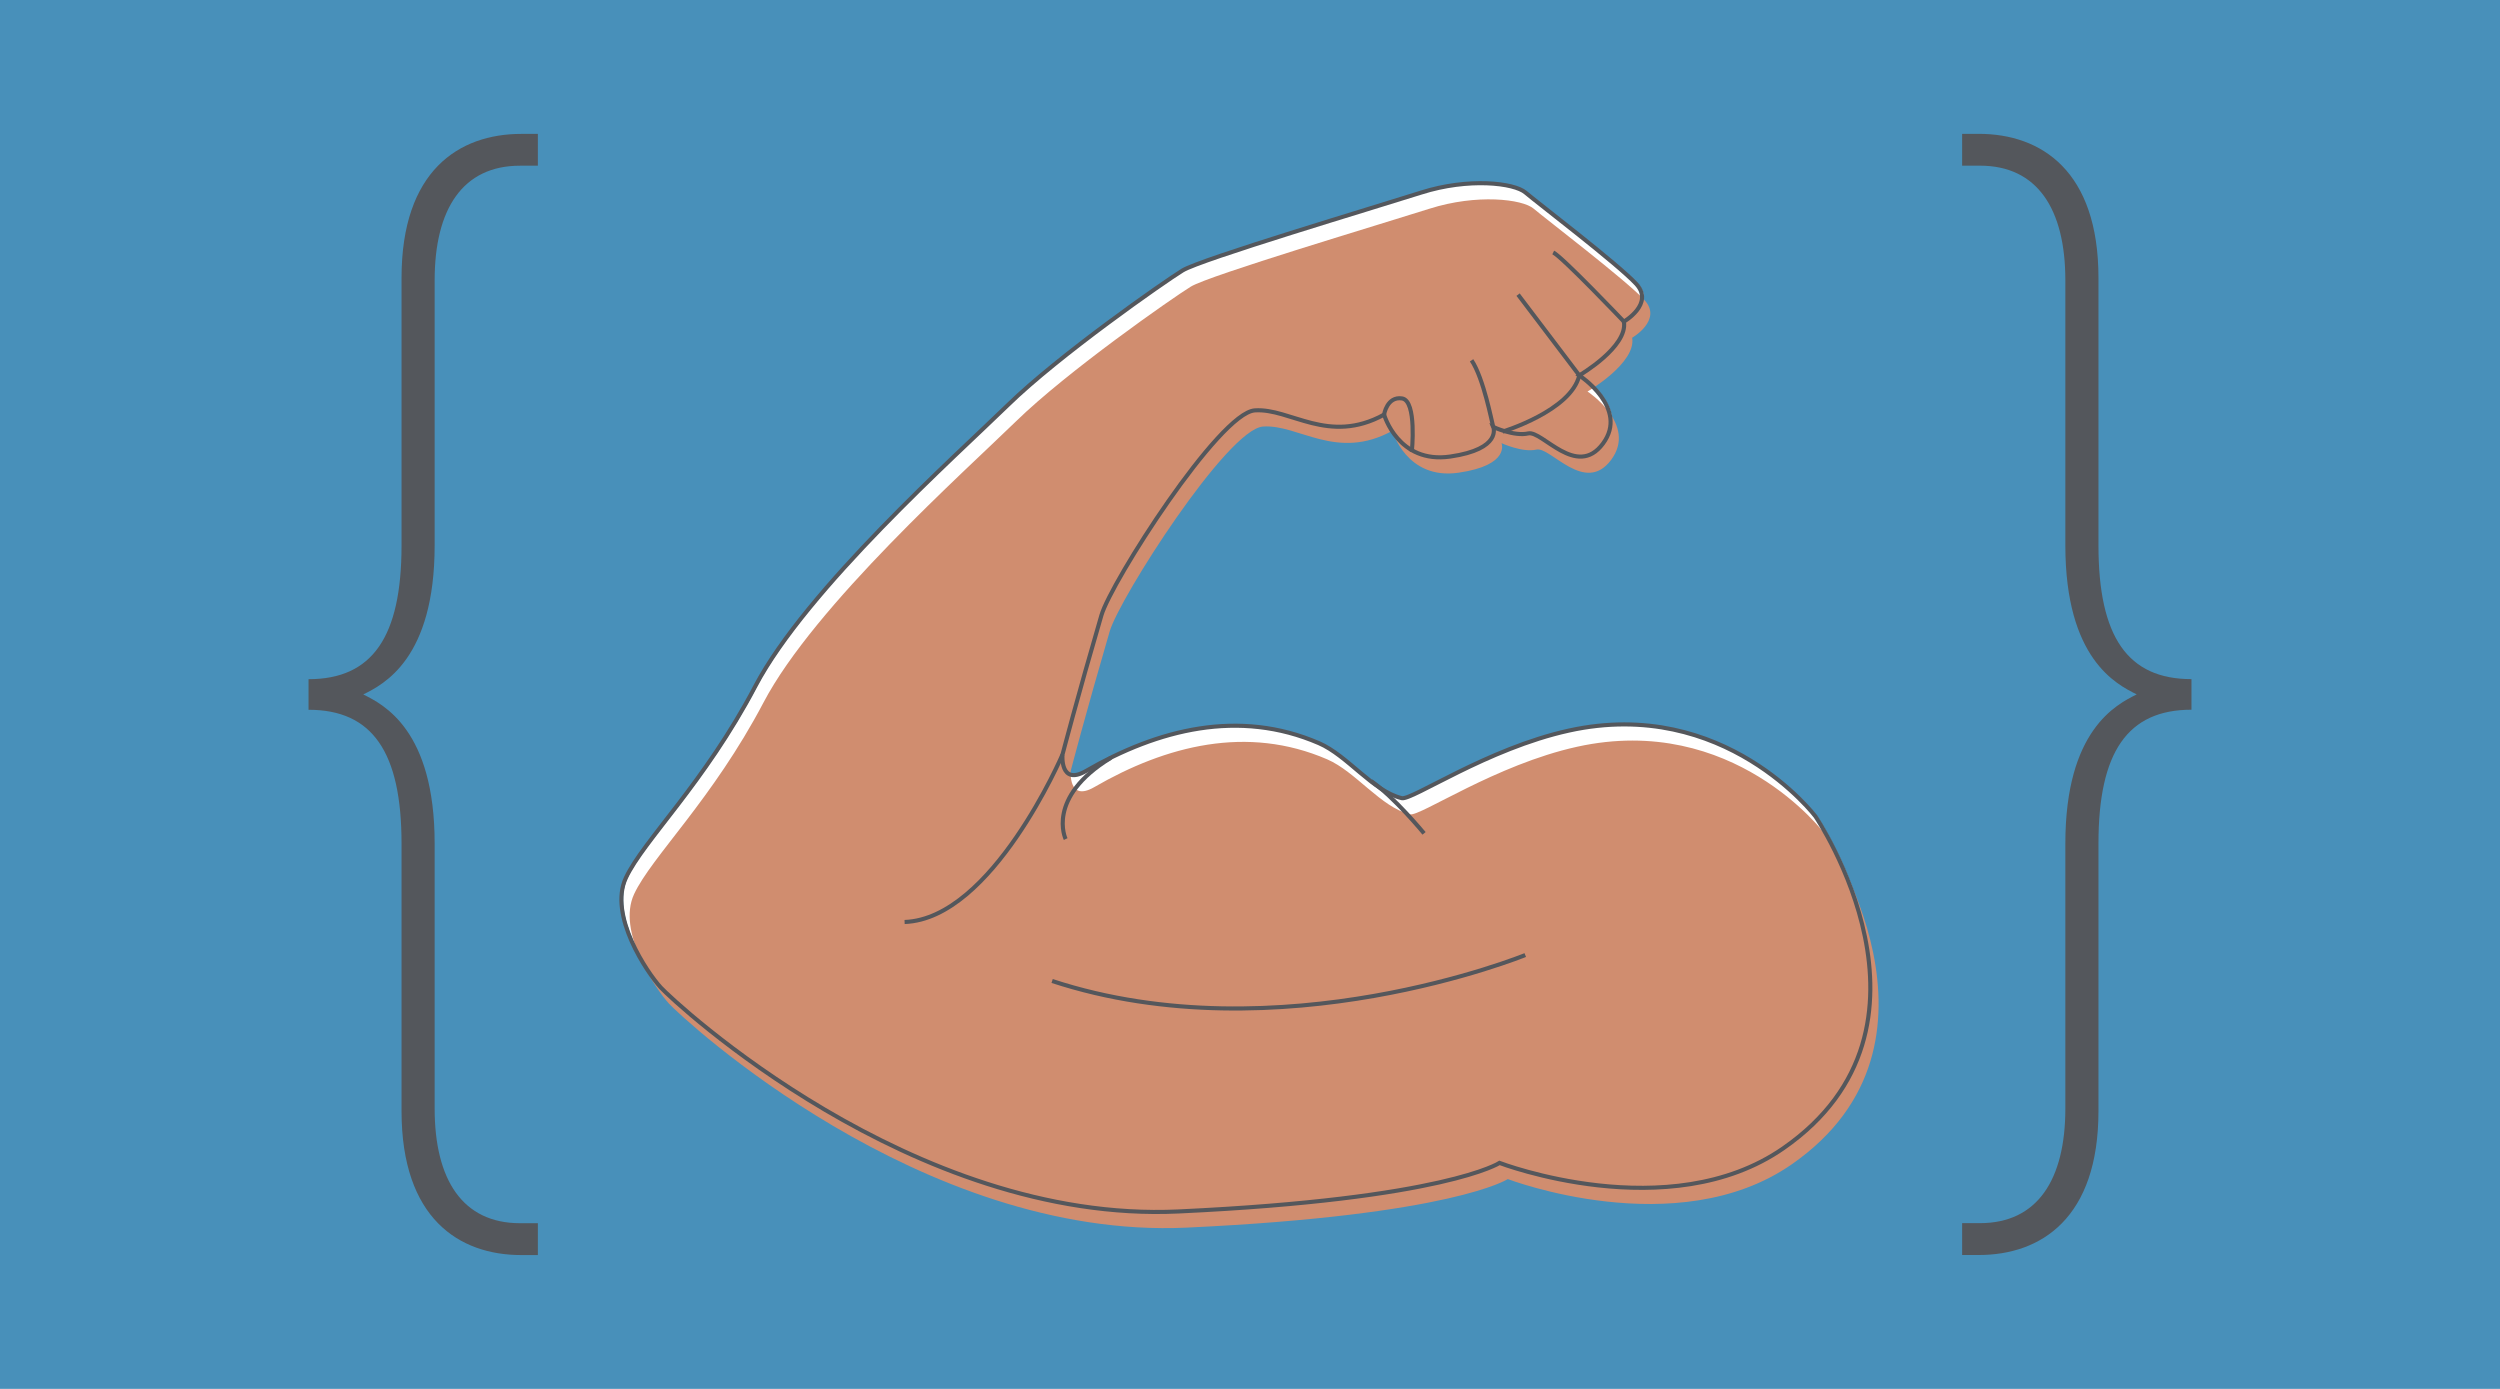 <?xml version="1.0" encoding="utf-8"?>
<!-- Generator: Adobe Illustrator 24.0.3, SVG Export Plug-In . SVG Version: 6.00 Build 0)  -->
<svg version="1.1" xmlns="http://www.w3.org/2000/svg" xmlns:xlink="http://www.w3.org/1999/xlink" x="0px" y="0px"
	 viewBox="0 0 841.89 467.72" style="enable-background:new 0 0 841.89 467.72;" xml:space="preserve">
<style type="text/css">
	.st0{fill:#4890BA;}
	.st1{fill:none;stroke:#54575C;stroke-width:1.201;stroke-miterlimit:10;}
	.st2{fill:#FFFFFF;}
	.st3{fill:#D08D6F;}
	.st4{fill:none;stroke:#54575C;stroke-width:1.381;stroke-miterlimit:10;}
	.st5{fill:#54575C;}
</style>
<g id="Layer_1">
</g>
<g id="Layer_2">
</g>
<g id="Layer_3">
	<rect class="st0" width="841.89" height="467.72"/>
	<g>
		<g>
			<path class="st2" d="M611.98,274.95c0,0-30.58-40.49-83.05-28.92c-27.46,6.05-52.93,23.57-56.28,22.76
				c-9.77-2.36-18.25-14.36-27.89-18.52c-26.96-11.65-54.22-4.65-78.46,9.37c-8.85,5.12-7.9-5.53-7.9-5.53s5.02-19.23,13.11-46.91
				c3.3-11.29,39.66-68.17,51.65-69c11.98-0.83,24.72,11.75,43.55,1.43c0,0,4.71,16.66,22.27,14.12s14.48-9.96,14.48-9.96
				s7.06,3.26,11.77,2.17c4.71-1.09,16.29,15.39,25.17,3.44c8.87-11.95-7.97-22.99-7.97-22.99s16.48-9.6,15.03-18.11
				c0,0,10.32-5.97,4.16-12.67c-6.16-6.7-33.5-27.52-37.3-30.78c-3.8-3.26-19.19-5.07-35.12,0c-15.93,5.07-74.23,22.45-80.39,26.25
				c-6.16,3.8-41.6,28.53-58.78,45.29c-17.18,16.76-67.9,62.03-85.08,94.72s-37.72,51.97-43.59,64.54
				c-5.87,12.57,7.12,31.85,11.74,36.88s84.66,79.63,174.35,75.44c89.69-4.19,108.13-16.35,108.13-16.35s57.03,21.84,95.57-4.93
				C660.01,345.82,611.98,274.95,611.98,274.95z"/>
			<path class="st3" d="M614.16,280.39c0,0-30.58-40.49-83.05-28.92c-27.46,6.05-52.93,23.57-56.28,22.76
				c-9.77-2.36-18.25-14.36-27.89-18.52c-26.96-11.65-54.22-4.65-78.46,9.37c-8.85,5.12-7.9-5.53-7.9-5.53s5.02-19.23,13.11-46.91
				c3.3-11.29,39.66-68.17,51.65-69c11.98-0.83,24.72,11.75,43.55,1.43c0,0,4.71,16.66,22.27,14.12s14.48-9.96,14.48-9.96
				s7.06,3.26,11.77,2.17c4.71-1.09,16.29,15.39,25.17,3.44c8.87-11.95-7.97-22.99-7.97-22.99s16.48-9.6,15.03-18.11
				c0,0,10.32-5.97,4.16-12.67c-6.16-6.7-33.5-27.52-37.3-30.78s-19.19-5.07-35.12,0c-15.93,5.07-74.23,22.45-80.39,26.25
				c-6.16,3.8-41.6,28.53-58.78,45.29c-17.18,16.76-67.9,62.03-85.08,94.72s-37.72,51.97-43.59,64.54
				c-5.87,12.57,7.12,31.85,11.74,36.88s84.66,79.63,174.35,75.44c89.69-4.19,108.13-16.35,108.13-16.35s57.03,21.84,95.57-4.93
				C662.19,351.26,614.16,280.39,614.16,280.39z"/>
			<path class="st4" d="M611.38,274.95c0,0-30.58-40.49-83.05-28.92c-27.46,6.05-52.93,23.57-56.28,22.76
				c-9.77-2.36-18.25-14.36-27.89-18.52c-26.96-11.65-54.22-4.65-78.46,9.37c-8.85,5.12-7.9-5.53-7.9-5.53s5.02-19.23,13.11-46.91
				c3.3-11.29,39.66-68.17,51.65-69s24.72,11.75,43.55,1.43c0,0,4.71,16.66,22.27,14.12s14.48-9.96,14.48-9.96s7.06,3.26,11.77,2.17
				c4.71-1.09,16.29,15.39,25.17,3.44c8.87-11.95-7.97-22.99-7.97-22.99s16.48-9.6,15.03-18.11c0,0,10.32-5.97,4.16-12.67
				c-6.16-6.7-33.5-27.52-37.3-30.78c-3.8-3.26-19.19-5.07-35.12,0c-15.93,5.07-74.23,22.45-80.39,26.25
				c-6.16,3.8-41.6,28.53-58.78,45.29c-17.18,16.76-67.9,62.03-85.08,94.72s-37.72,51.97-43.59,64.54
				c-5.87,12.57,7.12,31.85,11.74,36.88c4.61,5.03,84.66,79.63,174.35,75.44c89.69-4.19,108.13-16.35,108.13-16.35
				s57.03,21.84,95.57-4.93C659.41,345.82,611.38,274.95,611.38,274.95z"/>
			<path class="st4" d="M357.8,254.1c0,0-23.63,55.31-53.17,56.39"/>
			<path class="st4" d="M358.87,282.57c0,0-6.81-13.93,15.2-27.36"/>
			<path class="st4" d="M479.56,280.64c0,0-10.19-12.38-17.82-17.6"/>
			<path class="st4" d="M502.86,143.78c-0.49-1.68-3.21-16.32-7.3-22.44"/>
			<path class="st4" d="M506.02,145.35c0,0,23.09-7.03,25.81-18.94l-20.61-27.19"/>
			<path class="st4" d="M546.86,108.3c0,0-20.67-21.72-23.8-23.28"/>
			<path class="st4" d="M475.44,152.17c0,0,1.77-17.24-3.3-18c-5.07-0.76-6.04,5.44-6.04,5.44"/>
			<path class="st4" d="M513.64,321.62c0,0-82.94,33.83-159.33,8.73"/>
		</g>
		<g>
			<g>
				<path class="st5" d="M695.52,183.66V94.41c0-24.03-9.44-38.62-28.75-38.62h-6.01V45.07h5.58c21.02,0,40.33,12.44,40.33,48.48
					v90.1c0,30.89,9.87,45.05,31.32,45.05v10.3c-21.45,0-31.32,14.16-31.32,45.05v90.1c0,36.04-19.31,48.48-40.33,48.48h-5.58
					v-10.73h6.01c19.31,0,28.75-14.59,28.75-38.62v-89.24c0-38.19,17.16-46.77,24.03-50.2
					C712.68,230.43,695.52,221.84,695.52,183.66z"/>
			</g>
			<g>
				<path class="st5" d="M146.37,284.06v89.24c0,24.03,9.44,38.62,28.75,38.62h6.01v10.73h-5.58c-21.02,0-40.33-12.44-40.33-48.48
					v-90.1c0-30.89-9.87-45.05-31.32-45.05v-10.3c21.45,0,31.32-14.16,31.32-45.05v-90.1c0-36.04,19.31-48.48,40.33-48.48h5.58V55.8
					h-6.01c-19.31,0-28.75,14.59-28.75,38.62v89.24c0,38.19-17.16,46.77-24.03,50.2C129.21,237.29,146.37,245.87,146.37,284.06z"/>
			</g>
		</g>
	</g>
</g>
</svg>
